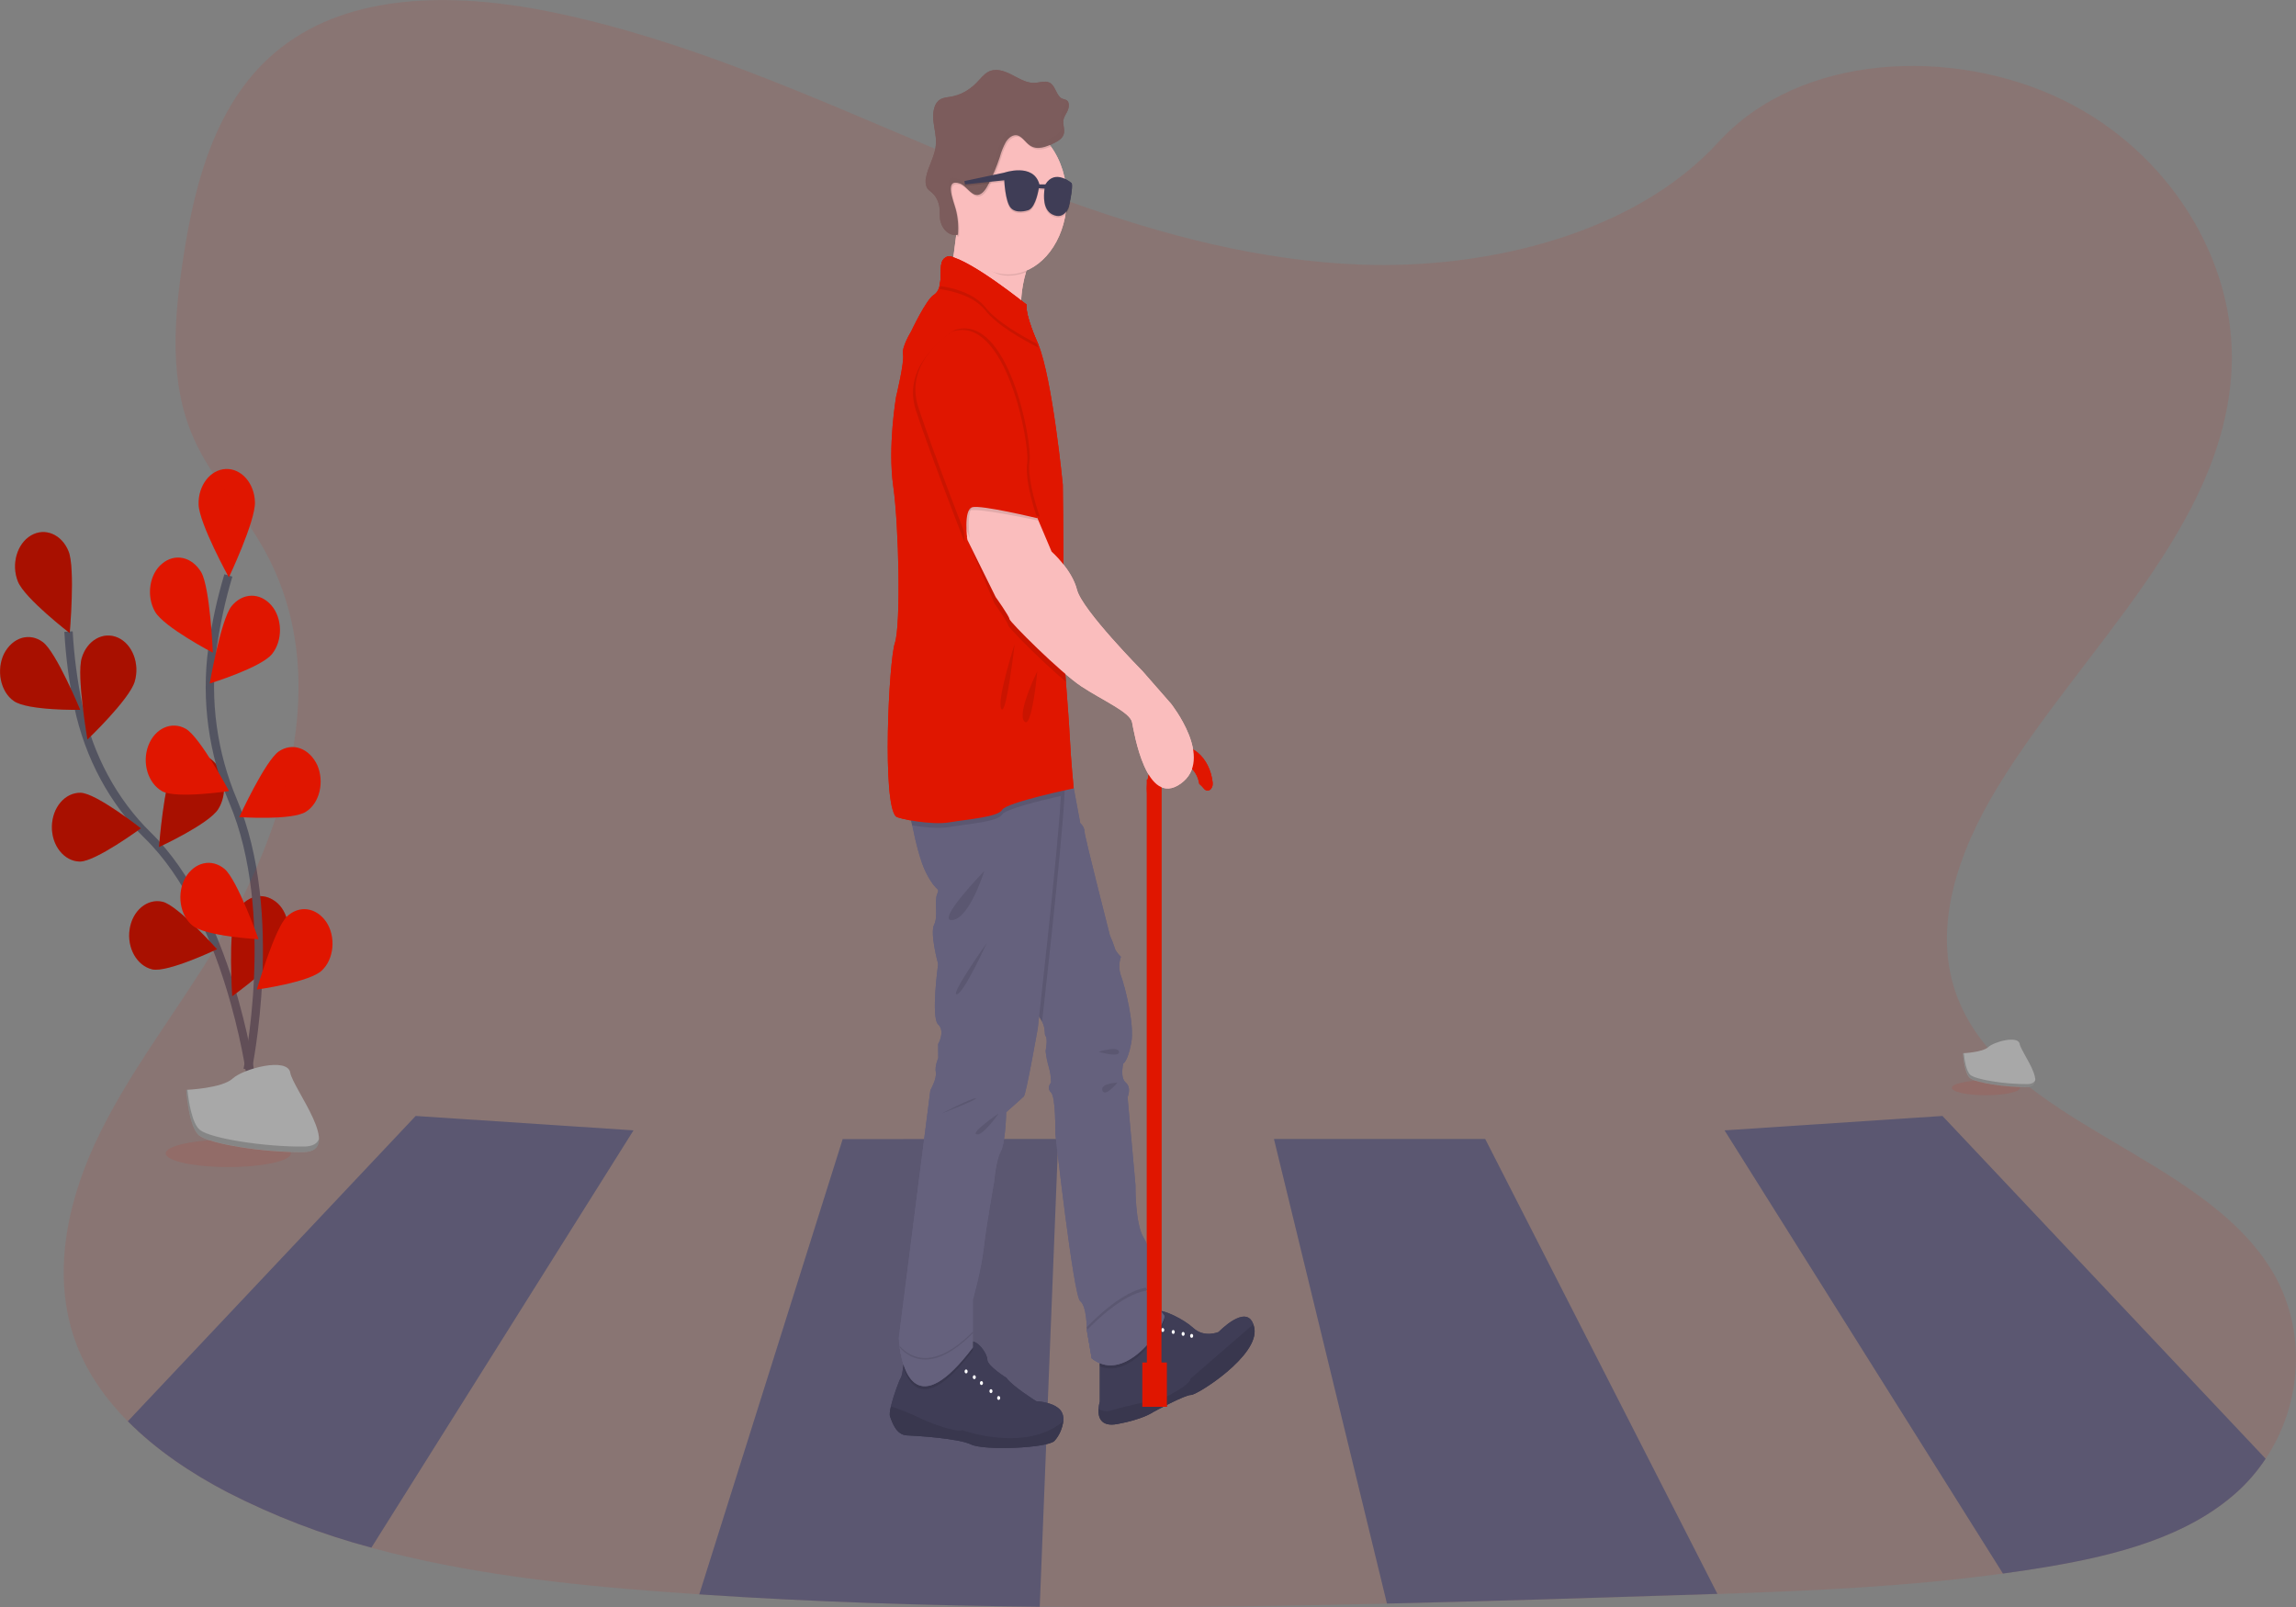 <svg viewBox="0 0 550 385" fill="none" xmlns="http://www.w3.org/2000/svg">
<rect x="0" y="0" width="550" height="385" fill="#808080" stroke="none"/>
<g clip-path="url(#clip0)">
<path d="M59.973 257.241C59.973 257.241 54.757 219.069 35.407 200.146C27.289 192.208 21.335 181.418 18.754 169.116C17.53 163.292 16.747 157.328 16.415 151.309" stroke="#535461" stroke-width="2" stroke-miterlimit="10"/>
<path d="M4.279 139.295C5.91 143.39 16.701 151.666 16.701 151.666C16.701 151.666 18.06 136.204 16.434 132.11C14.809 128.016 10.767 126.304 7.409 128.292C4.051 130.279 2.654 135.207 4.279 139.295Z" fill="#E01600"/>
<path d="M3.275 167.918C6.468 170.276 19.215 170.063 19.215 170.063C19.215 170.063 13.465 156.181 10.248 153.823C8.717 152.686 6.909 152.341 5.189 152.856C3.469 153.372 1.963 154.709 0.976 156.601C0.521 157.528 0.218 158.567 0.088 159.652C-0.043 160.737 0.002 161.845 0.217 162.907C0.433 163.969 0.816 164.962 1.342 165.824C1.869 166.687 2.527 167.399 3.275 167.918Z" fill="#E01600"/>
<path d="M19.098 206.41C22.824 206.479 33.742 198.447 33.742 198.447C33.742 198.447 23.033 189.989 19.287 189.932C15.541 189.876 12.494 193.494 12.431 198.046C12.368 202.598 15.366 206.335 19.098 206.41Z" fill="#E01600"/>
<path d="M36.459 232.236C40.128 233.077 51.986 227.408 51.986 227.408C51.986 227.408 42.597 216.881 38.934 216.041C35.27 215.201 31.738 218.148 31.054 222.624C30.37 227.101 32.796 231.371 36.459 232.236Z" fill="#E01600"/>
<path d="M32.262 163.31C30.991 167.586 20.952 177.173 20.952 177.173C20.952 177.173 18.317 161.962 19.569 157.686C20.821 153.409 24.717 151.202 28.22 152.751C31.724 154.3 33.538 159.034 32.262 163.31Z" fill="#E01600"/>
<path d="M52.282 193.832C50.017 197.444 38.09 202.93 38.09 202.93C38.09 202.93 39.283 187.443 41.549 183.832C42.685 182.079 44.291 180.945 46.045 180.658C47.8 180.371 49.574 180.951 51.011 182.283C51.709 182.905 52.3 183.708 52.746 184.64C53.192 185.572 53.484 186.613 53.603 187.698C53.723 188.783 53.667 189.888 53.44 190.944C53.212 192 52.818 192.983 52.282 193.832Z" fill="#E01600"/>
<path d="M68.353 226.75C66.621 230.776 55.625 238.663 55.625 238.663C55.625 238.663 54.655 223.157 56.387 219.126C57.282 217.161 58.721 215.709 60.412 215.063C62.104 214.417 63.922 214.625 65.5 215.646C66.27 216.106 66.958 216.766 67.523 217.583C68.089 218.401 68.518 219.36 68.785 220.4C69.053 221.441 69.152 222.541 69.078 223.633C69.003 224.725 68.757 225.786 68.353 226.75Z" fill="#E01600"/>
<path opacity="0.25" d="M4.279 139.295C5.91 143.39 16.701 151.666 16.701 151.666C16.701 151.666 18.06 136.204 16.434 132.11C14.809 128.016 10.767 126.304 7.409 128.292C4.051 130.279 2.654 135.207 4.279 139.295Z" fill="black"/>
<path opacity="0.25" d="M3.275 167.918C6.468 170.276 19.215 170.063 19.215 170.063C19.215 170.063 13.465 156.181 10.248 153.823C8.717 152.686 6.909 152.341 5.189 152.856C3.469 153.372 1.963 154.709 0.976 156.601C0.521 157.528 0.218 158.567 0.088 159.652C-0.043 160.737 0.002 161.845 0.217 162.907C0.433 163.969 0.816 164.962 1.342 165.824C1.869 166.687 2.527 167.399 3.275 167.918Z" fill="black"/>
<path opacity="0.25" d="M19.098 206.41C22.824 206.479 33.742 198.447 33.742 198.447C33.742 198.447 23.033 189.989 19.287 189.932C15.541 189.876 12.494 193.494 12.431 198.046C12.368 202.598 15.366 206.335 19.098 206.41Z" fill="black"/>
<path opacity="0.25" d="M36.459 232.236C40.128 233.077 51.986 227.408 51.986 227.408C51.986 227.408 42.597 216.881 38.934 216.041C35.27 215.201 31.738 218.148 31.054 222.624C30.37 227.101 32.796 231.371 36.459 232.236Z" fill="black"/>
<path opacity="0.25" d="M32.262 163.31C30.991 167.586 20.952 177.173 20.952 177.173C20.952 177.173 18.317 161.962 19.569 157.686C20.821 153.409 24.717 151.202 28.22 152.751C31.724 154.3 33.538 159.034 32.262 163.31Z" fill="black"/>
<path opacity="0.25" d="M52.282 193.832C50.017 197.444 38.09 202.93 38.09 202.93C38.09 202.93 39.283 187.443 41.549 183.832C42.685 182.079 44.291 180.945 46.045 180.658C47.8 180.371 49.574 180.951 51.011 182.283C51.709 182.905 52.3 183.708 52.746 184.64C53.192 185.572 53.484 186.613 53.603 187.698C53.723 188.783 53.667 189.888 53.44 190.944C53.212 192 52.818 192.983 52.282 193.832Z" fill="black"/>
<path opacity="0.25" d="M68.353 226.75C66.621 230.776 55.625 238.663 55.625 238.663C55.625 238.663 54.655 223.157 56.387 219.126C57.282 217.161 58.721 215.709 60.412 215.063C62.104 214.417 63.922 214.625 65.5 215.646C66.27 216.106 66.958 216.766 67.523 217.583C68.089 218.401 68.518 219.36 68.785 220.4C69.053 221.441 69.152 222.541 69.078 223.633C69.003 224.725 68.757 225.786 68.353 226.75Z" fill="black"/>
<path d="M59.318 256.238C59.318 256.238 67.231 218.762 55.824 191.895C51.035 180.609 49.191 167.818 50.904 155.297C51.735 149.34 53.009 143.5 54.708 137.86" stroke="#535461" stroke-width="2" stroke-miterlimit="10"/>
<path d="M47.575 120.88C47.706 125.426 54.825 138.33 54.825 138.33C54.825 138.33 61.205 124.862 61.074 120.31C60.943 115.758 57.823 112.209 54.092 112.359C50.361 112.51 47.43 116.335 47.575 120.88Z" fill="#E01600"/>
<path d="M37.133 146.537C39.263 150.268 50.991 156.375 50.991 156.375C50.991 156.375 50.341 140.844 48.211 137.107C47.132 135.297 45.563 134.08 43.819 133.701C42.075 133.322 40.285 133.809 38.807 135.063C38.089 135.646 37.471 136.415 36.993 137.321C36.515 138.227 36.188 139.25 36.03 140.328C35.873 141.405 35.89 142.513 36.08 143.581C36.27 144.65 36.628 145.656 37.133 146.537Z" fill="#E01600"/>
<path d="M38.832 189.556C42.229 191.437 54.869 189.519 54.869 189.519C54.869 189.519 47.882 176.508 44.495 174.596C41.108 172.684 37.1 174.489 35.533 178.621C33.965 182.753 35.445 187.65 38.832 189.556Z" fill="#E01600"/>
<path d="M46.129 221.753C49.201 224.33 61.938 225.02 61.938 225.02C61.938 225.02 56.852 210.755 53.781 208.172C52.298 206.93 50.506 206.458 48.765 206.851C47.023 207.244 45.462 208.473 44.392 210.291C43.89 211.176 43.535 212.186 43.351 213.257C43.166 214.328 43.154 215.437 43.318 216.514C43.481 217.591 43.815 218.612 44.299 219.514C44.783 220.416 45.406 221.178 46.129 221.753Z" fill="#E01600"/>
<path d="M65.184 156.664C62.603 159.943 50.239 163.749 50.239 163.749C50.239 163.749 52.864 148.525 55.45 145.246C56.727 143.664 58.419 142.761 60.188 142.718C61.956 142.675 63.673 143.495 64.995 145.014C65.63 145.738 66.142 146.625 66.499 147.619C66.856 148.612 67.049 149.69 67.067 150.785C67.084 151.88 66.926 152.967 66.602 153.979C66.278 154.991 65.795 155.905 65.184 156.664Z" fill="#E01600"/>
<path d="M73.327 194.447C70.056 196.635 57.315 195.757 57.315 195.757C57.315 195.757 63.55 182.189 66.82 180.001C68.383 178.941 70.2 178.689 71.902 179.295C73.604 179.902 75.064 181.322 75.986 183.267C76.409 184.218 76.677 185.271 76.772 186.362C76.867 187.452 76.787 188.556 76.538 189.604C76.288 190.653 75.874 191.624 75.322 192.457C74.77 193.29 74.09 193.968 73.327 194.447Z" fill="#E01600"/>
<path d="M77.106 232.5C74.194 235.334 61.516 237.083 61.516 237.083C61.516 237.083 65.786 222.43 68.707 219.602C70.126 218.238 71.891 217.616 73.65 217.862C75.409 218.107 77.031 219.201 78.193 220.925C78.742 221.76 79.151 222.732 79.395 223.781C79.64 224.83 79.713 225.933 79.611 227.02C79.509 228.107 79.233 229.156 78.802 230.099C78.371 231.042 77.793 231.859 77.106 232.5Z" fill="#E01600"/>
<path opacity="0.1" d="M542.727 349.481C540.659 352.58 538.289 355.32 535.676 357.632C523.847 368.197 507.014 372.567 490.711 375.326C487.085 375.94 483.447 376.494 479.799 376.987C457.197 380.085 434.28 381.119 411.383 381.884C408.103 381.997 404.821 382.104 401.538 382.204C378.446 382.938 355.335 383.671 332.229 384.204C304.489 384.831 276.744 385.201 249.024 384.919C221.808 384.649 194.616 383.778 167.468 381.96C164.858 381.792 162.249 381.611 159.642 381.414C135.866 379.665 111.683 377.025 88.95 370.799C77.172 367.68 65.627 363.239 54.446 357.525C45.712 352.961 37.333 347.318 30.608 340.521C25.367 335.223 21.126 329.235 18.477 322.488C12.397 306.982 15.61 289.552 22.567 274.353C29.526 259.154 39.972 245.511 48.983 231.24C68.193 200.799 80.721 162.351 62.996 131.164C57.901 122.204 50.531 114.341 46.382 104.986C40.414 91.512 41.695 76.357 43.873 61.961C46.785 42.837 52.166 22.215 68.848 10.271C86.189 -2.144 110.8 -1.517 132.319 2.922C164.295 9.518 193.942 22.987 223.695 35.527L224.011 35.658L227.834 37.264L229.542 37.972C232.036 39.013 234.542 40.041 237.058 41.057L237.975 41.42H238.043L238.432 41.577L238.791 41.715L239.397 41.966C242.503 43.22 245.622 44.434 248.757 45.609H248.82C249.257 45.778 249.689 45.941 250.125 46.098H250.154C251.943 46.775 253.735 47.436 255.531 48.079L256.147 48.305L256.258 48.343H256.326C278.768 56.393 301.961 62.494 325.946 63.391C356.209 64.526 391.518 56.061 411.611 34.072C431.121 12.704 467.799 11.08 494.248 23.99C519.48 36.298 535.802 62.356 534.57 88.377C532.784 126.254 498.834 155.335 478.581 188.472C469.143 203.921 462.471 222.481 468.969 239.14C480.774 269.406 527.457 276.41 544.342 304.606C552.596 318.45 551.601 336.157 542.727 349.481Z" fill="#E01600"/>
<path d="M151.752 270.81L88.965 370.78C77.186 367.661 65.641 363.219 54.461 357.506C45.727 352.941 37.347 347.298 30.622 340.501L99.572 267.361L151.752 270.81Z" fill="#65617D"/>
<path d="M542.727 349.48C540.659 352.579 538.289 355.319 535.677 357.631C523.847 368.196 507.015 372.566 490.711 375.325C487.085 375.94 483.448 376.494 479.799 376.987L413.11 270.81L465.31 267.361L542.727 349.48Z" fill="#65617D"/>
<path d="M253.508 272.873L253.396 275.688L253.362 276.465L250.985 336.031V336.106L250.737 342.978L250.611 346.057L249.063 384.931C221.847 384.661 194.656 383.79 167.508 381.972L201.866 272.904L253.508 272.873Z" fill="#65617D"/>
<path d="M411.397 381.852C408.117 381.965 404.835 382.072 401.552 382.172C378.46 382.906 355.349 383.639 332.243 384.172L305.173 272.873H355.776L411.397 381.852Z" fill="#65617D"/>
<path opacity="0.1" d="M151.752 270.81L88.965 370.78C77.186 367.661 65.641 363.219 54.461 357.506C45.727 352.941 37.347 347.298 30.622 340.501L99.572 267.361L151.752 270.81Z" fill="black"/>
<path opacity="0.1" d="M542.727 349.48C540.659 352.579 538.289 355.319 535.677 357.631C523.847 368.196 507.015 372.566 490.711 375.325C487.085 375.94 483.448 376.494 479.799 376.987L413.11 270.81L465.31 267.361L542.727 349.48Z" fill="black"/>
<path opacity="0.1" d="M253.508 272.873L253.396 275.688L253.362 276.465L250.985 336.031V336.106L250.737 342.978L250.611 346.057L249.063 384.931C221.847 384.661 194.656 383.79 167.508 381.972L201.866 272.904L253.508 272.873Z" fill="black"/>
<path opacity="0.1" d="M411.397 381.852C408.117 381.965 404.835 382.072 401.552 382.172C378.46 382.906 355.349 383.639 332.243 384.172L305.173 272.873H355.776L411.397 381.852Z" fill="black"/>
<path d="M285.303 334.2C283.9 334.119 276.244 338.301 276.244 338.301C276.244 338.301 273.818 340.05 267.621 341.172C263.575 341.912 263.036 339.392 263.148 337.555C263.186 336.952 263.289 336.359 263.453 335.793V324.676C263.453 324.676 276.069 314.725 277.04 314.098C277.162 314.029 277.294 313.992 277.428 313.992C278.985 313.91 283.449 315.96 285.861 318.161C288.525 320.6 291.916 319.108 291.916 319.108C291.916 319.108 298.496 312.255 300.228 317.271C300.331 317.559 300.41 317.859 300.466 318.168C301.732 324.795 286.71 334.256 285.303 334.2Z" fill="#3F3D56"/>
<path opacity="0.1" d="M263.454 327.347V324.676C263.454 324.676 276.07 314.725 277.04 314.098C277.163 314.029 277.295 313.992 277.428 313.992C278.006 314.763 278.525 315.453 278.836 315.873C279.753 317.064 271.383 330.632 263.454 327.347Z" fill="black"/>
<path d="M261.518 325.422L260.358 318.682C260.358 318.682 260.358 312.857 258.757 311.728C257.156 310.6 252.794 271.499 252.794 271.499C252.794 271.499 252.939 262.859 251.775 261.731C250.61 260.602 251.775 259.361 251.775 259.361C251.77 258.117 251.596 256.884 251.26 255.718C250.879 254.45 250.613 253.128 250.47 251.78C250.47 251.78 251.052 248.959 250.47 248.213C250.062 247.686 250.581 246.701 249.63 244.733C249.017 243.563 248.271 242.519 247.417 241.635C244.123 238.036 247.374 197.268 248.267 186.791C248.402 185.23 248.485 184.346 248.485 184.346H256.248L257.219 188.854L258.767 197.187C258.767 197.187 259.786 198.058 259.786 199.187C259.786 200.316 265.89 224.167 265.89 224.167C266.337 225.128 266.727 226.132 267.054 227.17C267.2 227.923 268.51 229.239 268.51 229.239C268.26 229.947 268.131 230.716 268.131 231.493C268.131 232.271 268.26 233.04 268.51 233.747C269.378 235.998 271.853 245.391 270.98 249.899C270.106 254.407 269.087 254.784 269.087 254.784C269.087 254.784 268.219 258.119 269.67 259.361C271.12 260.602 270.106 262.859 270.106 262.859L271.999 283.902C271.999 283.902 271.853 293.307 274.032 296.674C276.21 300.041 276.501 308.129 276.501 308.129L274.861 309.032L274.565 309.201L274.468 309.258C274.468 309.258 277.812 313.766 278.835 315.083C279.859 316.399 269.946 332.194 261.518 325.422Z" fill="#65617D"/>
<path opacity="0.1" d="M278.816 315.101C277.938 318.5 269.112 330.777 261.518 324.676L260.358 317.936C262.435 315.76 268.913 309.408 274.551 308.468L274.454 308.524L274.847 309.051L274.551 309.22L274.454 309.277C274.454 309.277 277.797 313.785 278.816 315.101Z" fill="black"/>
<path d="M261.518 325.422L260.358 318.682C262.435 316.506 268.913 310.154 274.551 309.214L274.454 309.27C274.454 309.27 277.797 313.779 278.821 315.095C279.845 316.412 269.946 332.194 261.518 325.422Z" fill="#65617D"/>
<path d="M283.417 320.042C283.618 320.042 283.781 319.832 283.781 319.572C283.781 319.312 283.618 319.102 283.417 319.102C283.216 319.102 283.053 319.312 283.053 319.572C283.053 319.832 283.216 320.042 283.417 320.042Z" fill="white"/>
<path d="M281.044 319.578C281.245 319.578 281.407 319.368 281.407 319.108C281.407 318.848 281.245 318.638 281.044 318.638C280.843 318.638 280.68 318.848 280.68 319.108C280.68 319.368 280.843 319.578 281.044 319.578Z" fill="white"/>
<path d="M285.455 320.512C285.656 320.512 285.819 320.302 285.819 320.042C285.819 319.783 285.656 319.572 285.455 319.572C285.254 319.572 285.091 319.783 285.091 320.042C285.091 320.302 285.254 320.512 285.455 320.512Z" fill="white"/>
<path d="M278.526 319.108C278.727 319.108 278.89 318.897 278.89 318.638C278.89 318.378 278.727 318.167 278.526 318.167C278.325 318.167 278.162 318.378 278.162 318.638C278.162 318.897 278.325 319.108 278.526 319.108Z" fill="white"/>
<path opacity="0.1" d="M285.303 334.2C283.9 334.119 276.244 338.301 276.244 338.301C276.244 338.301 273.818 340.05 267.621 341.172C263.575 341.912 263.036 339.392 263.148 337.554C264.172 338.153 265.328 338.26 266.408 337.855C269.169 336.921 278.718 334.946 278.718 334.946C278.718 334.946 285.026 331.974 285.211 330.281L300.228 317.271C300.331 317.559 300.41 317.859 300.466 318.167C301.732 324.795 286.71 334.256 285.303 334.2Z" fill="black"/>
<path d="M278.219 186.766H274.73V331.585H278.219V186.766Z" fill="#E01600"/>
<path d="M277.953 188.421C278.065 186.971 278.576 185.62 279.393 184.614C280.21 183.608 281.278 183.013 282.405 182.937C283.532 182.861 284.643 183.309 285.536 184.2C286.429 185.092 287.046 186.366 287.274 187.794C287.686 188.143 288.073 188.54 288.429 188.979C288.615 189.202 288.851 189.346 289.103 189.39C289.354 189.434 289.611 189.377 289.837 189.226C290.062 189.075 290.247 188.838 290.365 188.547C290.483 188.256 290.529 187.926 290.496 187.6C290.493 187.565 290.493 187.529 290.496 187.493C290.336 186.038 289.935 184.645 289.321 183.407C288.707 182.17 287.894 181.118 286.937 180.323C285.981 179.528 284.903 179.009 283.777 178.8C282.651 178.591 281.504 178.698 280.413 179.113C279.322 179.528 278.312 180.242 277.454 181.206C276.595 182.17 275.907 183.362 275.437 184.7C274.967 186.038 274.725 187.492 274.728 188.961C274.731 190.431 274.978 191.883 275.454 193.218C275.913 191.342 276.78 189.677 277.953 188.421Z" fill="#E01600"/>
<path d="M279.524 326.425H273.639V337.04H279.524V326.425Z" fill="#E01600"/>
<path d="M248.674 58.512C247.457 60.55 246.476 62.805 245.763 65.209C243.453 73.084 245.185 79.429 245.185 79.429C245.185 79.429 224.156 73.416 226.194 70.413C227.426 68.588 228.445 61.572 229.057 56.33C229.454 52.913 229.682 50.248 229.682 50.248C229.682 50.248 254.972 47.872 248.674 58.512Z" fill="#FABDBD"/>
<path d="M254.715 340.47C254.456 342.314 253.708 343.983 252.6 345.191C250.998 346.941 235.738 347.568 232.638 346.069C229.537 344.571 219.653 344 217.179 343.875C214.704 343.749 213.743 340.809 213.205 339.367C213.054 338.953 213.166 338.044 213.418 336.953C214.034 334.275 215.471 330.501 215.776 330.099C216.009 329.798 216.232 328.569 216.383 327.491C216.514 326.557 216.601 325.735 216.601 325.735C223.234 331.579 231.958 321.647 231.958 321.647C232.285 321.422 232.659 321.334 233.026 321.397C234.695 321.66 236.515 324.488 236.515 325.735C236.515 327.259 241.114 330.124 241.114 330.124C242.425 332.068 248.237 335.699 248.237 335.699C248.237 335.699 252.211 335.824 253.958 337.761C254.251 338.094 254.474 338.516 254.606 338.99C254.739 339.464 254.776 339.973 254.715 340.47Z" fill="#3F3D56"/>
<path opacity="0.1" d="M254.715 340.47C254.456 342.313 253.708 343.983 252.6 345.191C250.998 346.941 235.738 347.568 232.638 346.069C229.537 344.571 219.653 344 217.179 343.875C214.704 343.749 213.743 340.809 213.205 339.367C213.054 338.953 213.166 338.044 213.418 336.953C215.596 337.643 217.743 338.491 219.847 339.492C222.948 341.059 229.392 343.31 230.522 342.627C230.503 342.646 245.792 348.157 254.715 340.47Z" fill="black"/>
<path opacity="0.1" d="M249.63 244.752C249.017 243.582 248.271 242.538 247.418 241.654C244.123 238.055 247.374 197.287 248.267 186.81C252.076 186.534 254.744 186.628 254.972 187.368C255.758 189.907 250.668 235.585 249.63 244.752Z" fill="black"/>
<path opacity="0.1" d="M233.026 321.422V323.541C222.351 337.692 218.081 332.852 216.383 327.504C216.514 326.569 216.601 325.748 216.601 325.748C223.234 331.592 231.958 321.66 231.958 321.66C232.286 321.439 232.659 321.355 233.026 321.422Z" fill="black"/>
<path d="M254.133 190.679C253.502 203.269 248.592 246.35 248.592 246.35C248.592 246.35 245.831 262.126 245.249 262.69C244.666 263.254 241.037 266.452 241.037 266.452C241.037 266.452 240.891 273.782 239.727 275.857C238.562 277.933 238.125 283.187 238.125 283.187C238.125 283.187 236.238 293.702 235.656 298.962C235.073 304.223 233.04 311.358 233.04 311.358V322.82C219.619 340.608 216.315 328.388 215.539 322.87C215.426 322.107 215.348 321.337 215.306 320.563L222.865 261.21C222.865 261.21 224.462 258.389 224.171 256.89C223.879 255.392 224.753 253.504 224.753 253.504L224.729 250.125C224.729 250.125 226.5 247.121 224.729 245.429C222.958 243.736 224.729 230.964 224.729 230.964C224.729 230.964 222.72 223.64 223.758 221.559C224.797 219.477 223.758 216.11 224.481 214.229C225.204 212.348 224.481 214.229 221.866 209.156C220.497 206.51 219.333 201.714 218.528 197.739C217.79 194.083 217.358 191.124 217.358 191.124C217.358 191.124 253.264 184.553 254.138 187.362C254.249 188.463 254.247 189.578 254.133 190.679Z" fill="#65617D"/>
<path opacity="0.1" d="M248.674 58.512C247.457 60.55 246.476 62.805 245.763 65.209C244.387 65.773 242.951 66.058 241.507 66.055C236.335 66.055 233.467 61.133 231.027 55.76C230.915 55.515 229.159 56.581 229.057 56.33C229.455 52.913 229.683 50.248 229.683 50.248C229.683 50.248 254.972 47.872 248.674 58.512Z" fill="black"/>
<path d="M255.555 47.527C255.559 51.76 254.421 55.863 252.335 59.127C250.25 62.392 247.349 64.614 244.131 65.411C240.914 66.207 237.582 65.528 234.711 63.491C231.839 61.453 229.608 58.185 228.401 54.249C227.195 50.314 227.089 45.958 228.101 41.932C229.114 37.906 231.182 34.463 233.948 32.196C236.715 29.929 240.007 28.981 243.257 29.514C246.507 30.048 249.511 32.03 251.751 35.118C254.192 38.48 255.552 42.917 255.555 47.527Z" fill="#FABDBD"/>
<path opacity="0.1" d="M254.133 190.679C249.387 191.757 240.765 193.87 240.062 195.137C239.091 196.886 231.813 197.387 227.446 198.14C224.937 198.573 221.259 198.215 218.489 197.739C217.751 194.083 217.319 191.124 217.319 191.124C217.319 191.124 253.225 184.553 254.099 187.362C254.223 188.461 254.234 189.576 254.133 190.679Z" fill="black"/>
<path d="M257.205 188.873C257.205 188.873 241.033 192.252 240.062 194.008C239.092 195.764 231.814 196.259 227.447 197.011C223.08 197.764 215.239 196.133 214.656 195.632C211.26 192.704 212.91 158.319 214.365 154.055C215.821 149.792 215.336 126.009 213.977 116.491C212.618 106.973 214.656 95.079 214.656 95.079C214.656 95.079 216.689 86.69 216.306 84.934C215.923 83.178 218.247 79.429 218.247 79.429C218.247 79.429 221.833 71.786 223.672 70.651C224.009 70.442 224.307 70.141 224.546 69.77C224.786 69.399 224.961 68.966 225.059 68.5C225.404 67.115 225.36 65.365 225.419 63.892C225.516 61.384 227.452 61.384 227.452 61.384C232.978 62.506 245.963 73.027 245.963 73.027C245.477 75.404 248.578 82.169 248.578 82.169C248.631 82.276 248.675 82.388 248.724 82.508C252.12 90.778 254.59 116.103 254.59 116.103C254.59 116.103 254.76 128.197 254.731 137.101C254.731 141.546 254.648 145.196 254.488 146.155C254.206 147.86 254.764 155.779 255.332 163.316C255.72 168.526 256.118 173.549 256.24 176.207C256.56 182.734 257.205 188.873 257.205 188.873Z" fill="#E01600"/>
<path opacity="0.1" d="M243.056 154.312C243.056 154.312 238.689 167.837 239.858 169.837C241.028 171.837 243.056 154.312 243.056 154.312Z" fill="black"/>
<path opacity="0.1" d="M248.48 160.821C248.48 160.821 243.541 170.853 245.38 172.84C247.219 174.828 248.48 160.821 248.48 160.821Z" fill="black"/>
<path opacity="0.1" d="M233.026 319.045V322.425C219.605 340.213 216.301 327.993 215.524 322.475C217.965 325.184 223.564 328.557 233.026 319.045Z" fill="black"/>
<path d="M233.026 319.422V322.801C219.605 340.589 216.301 328.369 215.524 322.851C217.965 325.56 223.564 328.933 233.026 319.422Z" fill="#65617D"/>
<path d="M231.429 329.034C231.63 329.034 231.793 328.823 231.793 328.563C231.793 328.304 231.63 328.093 231.429 328.093C231.228 328.093 231.065 328.304 231.065 328.563C231.065 328.823 231.228 329.034 231.429 329.034Z" fill="white"/>
<path d="M237.383 333.755C237.584 333.755 237.747 333.544 237.747 333.285C237.747 333.025 237.584 332.814 237.383 332.814C237.182 332.814 237.02 333.025 237.02 333.285C237.02 333.544 237.182 333.755 237.383 333.755Z" fill="white"/>
<path d="M235.103 331.817C235.304 331.817 235.467 331.607 235.467 331.347C235.467 331.087 235.304 330.877 235.103 330.877C234.902 330.877 234.739 331.087 234.739 331.347C234.739 331.607 234.902 331.817 235.103 331.817Z" fill="white"/>
<path d="M239.227 335.391C239.428 335.391 239.591 335.181 239.591 334.921C239.591 334.661 239.428 334.451 239.227 334.451C239.026 334.451 238.863 334.661 238.863 334.921C238.863 335.181 239.026 335.391 239.227 335.391Z" fill="white"/>
<path d="M233.39 330.413C233.591 330.413 233.754 330.202 233.754 329.943C233.754 329.683 233.591 329.472 233.39 329.472C233.189 329.472 233.026 329.683 233.026 329.943C233.026 330.202 233.189 330.413 233.39 330.413Z" fill="white"/>
<path opacity="0.1" d="M235.787 208.655C235.787 208.655 232.284 220.004 228.13 220.43C223.977 220.856 235.787 208.655 235.787 208.655Z" fill="black"/>
<path opacity="0.1" d="M236.369 225.941C236.369 225.941 230.843 238.086 229.198 238.212C227.553 238.337 236.369 225.941 236.369 225.941Z" fill="black"/>
<path opacity="0.1" d="M239.228 266.759C239.228 266.759 232.376 271.393 233.939 271.775C235.501 272.158 239.228 266.759 239.228 266.759Z" fill="black"/>
<path opacity="0.1" d="M225.612 266.759C225.612 266.759 232.498 263.129 233.706 263.129C234.914 263.129 225.612 266.759 225.612 266.759Z" fill="black"/>
<path opacity="0.1" d="M263.139 251.987C263.139 251.987 267.865 250.482 268.059 251.987C268.253 253.492 263.139 251.987 263.139 251.987Z" fill="black"/>
<path opacity="0.1" d="M267.671 259.386C267.671 259.386 263.503 259.499 264.085 261.267C264.667 263.035 267.671 259.386 267.671 259.386Z" fill="black"/>
<path opacity="0.1" d="M248.723 83.272C245.142 81.46 238.897 77.968 236.078 74.413C233.259 70.858 228.086 69.685 225.059 69.259C225.403 67.873 225.359 66.124 225.418 64.65C225.515 62.142 227.451 62.142 227.451 62.142C232.977 63.265 245.962 73.786 245.962 73.786C245.477 76.162 248.577 82.928 248.577 82.928C248.63 83.04 248.674 83.153 248.723 83.272Z" fill="black"/>
<path d="M248.723 82.52C245.142 80.708 238.897 77.216 236.078 73.667C233.259 70.118 228.086 68.933 225.059 68.507C225.403 67.121 225.359 65.372 225.418 63.898C225.515 61.39 227.451 61.39 227.451 61.39C232.977 62.512 245.962 73.034 245.962 73.034C245.477 75.41 248.577 82.175 248.577 82.175C248.63 82.288 248.674 82.401 248.723 82.52Z" fill="#E01600"/>
<path opacity="0.1" d="M255.331 163.329C249.577 158.501 241.507 150.312 241.507 149.804C241.507 149.177 238.208 144.543 238.208 144.543L231.716 129.301L229.683 123.031L235.505 115.143L248.203 125.658L251.6 133.671C252.727 134.704 253.781 135.865 254.749 137.139C254.749 141.584 254.667 145.233 254.506 146.192C254.206 147.873 254.764 155.792 255.331 163.329Z" fill="black"/>
<path d="M229.975 121.501L231.717 129.301L238.51 143.039C238.51 143.039 241.804 147.672 241.804 148.299C241.804 148.926 253.935 161.071 259.054 164.451C264.173 167.83 270.699 170.608 271.184 173.041C271.669 175.474 274.581 193.632 282.829 187.744C291.078 181.857 280.505 168.583 280.505 168.583L273.712 160.821C273.712 160.821 259.219 146.167 257.986 141.289C256.754 136.411 251.906 132.148 251.906 132.148L248.51 124.128L235.817 113.613L229.975 121.501Z" fill="#FABDBD"/>
<path opacity="0.1" d="M227.547 80.175C227.547 80.175 215.728 87.191 219.41 98.358C223.093 109.525 231.133 130.078 231.133 130.078C231.133 130.078 230.168 122.899 232.298 122.272C234.428 121.645 248.722 124.724 248.722 124.724C248.722 124.724 244.797 116.385 245.476 111.626C246.156 106.867 240.343 76.043 227.547 80.175Z" fill="black"/>
<path opacity="0.1" d="M228.712 79.053C228.712 79.053 216.892 86.063 220.57 97.192C224.248 108.321 232.298 128.925 232.298 128.925C232.298 128.925 231.327 121.752 233.462 121.125C235.597 120.498 249.062 123.752 249.062 123.752C249.062 123.752 245.961 115.237 246.636 110.478C247.31 105.719 241.517 74.915 228.712 79.053Z" fill="black"/>
<path d="M228.129 79.423C228.129 79.423 216.31 86.439 219.992 97.606C223.675 108.773 231.715 129.326 231.715 129.326C231.715 129.326 230.745 122.153 232.88 121.526C235.015 120.899 248.48 124.153 248.48 124.153C248.48 124.153 245.379 115.639 246.053 110.88C246.728 106.121 240.925 75.291 228.129 79.423Z" fill="#E01600"/>
<path opacity="0.1" d="M251.751 35.118C250.106 35.821 248.355 36.228 246.899 35.169C245.894 34.448 245.138 33.093 243.988 32.811C242.954 32.554 241.896 33.325 241.231 34.379C240.614 35.487 240.123 36.706 239.776 37.996C239.042 40.251 238.145 42.411 237.097 44.448C236.447 45.702 235.584 47.032 234.419 47.094C232.823 47.188 231.745 44.912 230.202 44.361C226.432 43 228.611 48.367 229.164 50.392C229.711 52.391 229.903 54.523 229.727 56.631C229.602 56.668 229.476 56.694 229.348 56.706C227.63 52.849 227.066 48.312 227.763 43.953C228.46 39.595 230.37 35.718 233.131 33.057C235.892 30.397 239.312 29.137 242.744 29.517C246.176 29.897 249.38 31.89 251.751 35.118Z" fill="black"/>
<path d="M229.94 43.972C231.478 44.524 232.555 46.8 234.151 46.712C235.321 46.643 236.184 45.32 236.83 44.06C237.878 42.029 238.774 39.875 239.508 37.627C239.856 36.336 240.346 35.117 240.964 34.009C241.633 32.955 242.686 32.184 243.72 32.441C244.846 32.723 245.603 34.078 246.631 34.799C248.465 36.122 250.746 35.162 252.706 34.172C253.677 33.695 254.739 33.005 254.904 31.714C255.021 30.805 254.618 29.889 254.71 28.974C254.802 28.058 255.326 27.419 255.681 26.666C256.035 25.914 256.239 24.829 255.739 24.221C255.375 23.782 254.807 23.814 254.341 23.594C253.182 23.011 252.886 20.998 251.852 20.096C250.736 19.124 249.247 19.776 247.898 19.857C245.957 19.97 244.147 18.816 242.347 17.895C240.547 16.973 238.494 16.265 236.713 17.23C235.651 17.813 234.826 18.91 233.923 19.838C232.158 21.634 230.051 22.782 227.824 23.162C226.728 23.35 225.529 23.381 224.665 24.265C223.578 25.381 223.414 27.438 223.622 29.212C223.831 30.987 224.316 32.73 224.204 34.51C224.03 37.338 222.395 39.664 221.851 42.411C221.73 42.849 221.689 43.317 221.73 43.779C221.772 44.241 221.894 44.684 222.089 45.075C222.412 45.491 222.783 45.838 223.19 46.104C223.711 46.542 224.151 47.123 224.479 47.806C224.807 48.489 225.015 49.256 225.088 50.054C225.16 50.863 225.088 51.684 225.185 52.487C225.378 53.714 225.936 54.795 226.739 55.498C227.541 56.201 228.525 56.47 229.479 56.249C229.653 54.141 229.46 52.01 228.916 50.01C228.343 47.978 226.17 42.643 229.94 43.972Z" fill="#7C5C5C"/>
<g opacity="0.1">
<path opacity="0.1" d="M252.571 21.011C252.585 21.043 252.601 21.072 252.62 21.099L252.571 21.011Z" fill="black"/>
<path opacity="0.1" d="M255.623 26.56C255.992 25.814 256.186 24.716 255.681 24.115C255.597 24.017 255.502 23.936 255.4 23.876C255.406 24.43 255.281 24.973 255.04 25.431C254.672 26.177 254.153 26.861 254.07 27.739C253.988 28.616 254.376 29.563 254.264 30.472C254.099 31.77 253.012 32.454 252.066 32.93C250.125 33.915 247.825 34.88 245.986 33.557C244.987 32.83 244.23 31.482 243.104 31.2C242.071 30.943 241.013 31.714 240.348 32.767C239.729 33.875 239.239 35.094 238.892 36.385C238.156 38.639 237.26 40.798 236.214 42.837C235.564 44.091 234.705 45.42 233.536 45.483C231.939 45.571 230.862 43.301 229.319 42.749C225.549 41.389 227.727 46.756 228.281 48.781C228.829 50.79 229.021 52.933 228.843 55.051C228.214 55.2 227.566 55.135 226.962 54.863C226.358 54.59 225.819 54.119 225.398 53.496C225.749 54.451 226.333 55.23 227.059 55.715C227.786 56.2 228.616 56.363 229.421 56.18C229.599 54.072 229.408 51.94 228.863 49.941C228.31 47.916 226.131 42.548 229.901 43.903C231.444 44.461 232.521 46.731 234.118 46.643C235.282 46.58 236.146 45.251 236.791 43.997C237.84 41.957 238.738 39.795 239.475 37.539C239.822 36.248 240.312 35.03 240.93 33.921C241.242 33.37 241.662 32.935 242.146 32.661C242.63 32.387 243.161 32.283 243.686 32.36C244.812 32.642 245.569 33.99 246.569 34.711C248.408 36.04 250.688 35.075 252.648 34.084C253.619 33.608 254.681 32.924 254.842 31.626C254.958 30.717 254.555 29.802 254.652 28.892C254.749 27.983 255.254 27.306 255.623 26.56Z" fill="black"/>
<path opacity="0.1" d="M222.555 44.85C222.289 44.624 221.997 44.43 221.745 44.179C221.798 44.459 221.896 44.721 222.031 44.95C222.356 45.365 222.73 45.712 223.138 45.978C223.481 46.268 223.788 46.623 224.05 47.032C223.711 46.145 223.195 45.392 222.555 44.85Z" fill="black"/>
</g>
<path opacity="0.1" d="M256.72 44.285C256.72 44.285 252.765 40.699 250.412 44.568H248.995C247.578 39.307 240.567 41.746 240.567 41.746L231.008 43.765L231.187 44.568L240.567 43.577C240.567 43.577 240.785 48.511 242.056 50.11C243.328 51.709 246.088 50.812 246.088 50.812C247.758 50.537 248.558 47.151 248.854 45.483L250.222 45.583C249.975 47.282 249.81 50.599 252.047 51.753C255.104 53.302 256.074 49.778 256.074 49.778C256.074 49.778 257.083 45.226 256.72 44.285Z" fill="black"/>
<path d="M256.72 43.897C256.72 43.897 252.765 40.31 250.412 44.179H248.995C247.578 38.918 240.567 41.357 240.567 41.357L231.008 43.383L231.187 44.179L240.567 43.194C240.567 43.194 240.785 48.123 242.056 49.721C243.327 51.32 246.088 50.424 246.088 50.424C247.758 50.148 248.558 46.762 248.854 45.094L250.222 45.194C249.975 46.894 249.81 50.211 252.047 51.364C255.099 52.913 256.045 49.389 256.045 49.389C256.045 49.389 257.083 44.85 256.72 43.897Z" fill="#3F3D56"/>
<path d="M285.303 334.2C283.9 334.119 276.244 338.301 276.244 338.301C276.244 338.301 273.818 340.05 267.621 341.172C263.575 341.912 263.036 339.392 263.148 337.555C263.186 336.952 263.289 336.359 263.453 335.793V324.676C263.453 324.676 276.069 314.725 277.04 314.098C277.162 314.029 277.294 313.992 277.428 313.992C278.985 313.91 283.449 315.96 285.861 318.161C288.525 320.6 291.916 319.108 291.916 319.108C291.916 319.108 298.496 312.255 300.228 317.271C300.331 317.559 300.41 317.859 300.466 318.168C301.732 324.795 286.71 334.256 285.303 334.2Z" fill="#3F3D56"/>
<path opacity="0.1" d="M263.454 327.347V324.676C263.454 324.676 276.07 314.725 277.04 314.098C277.163 314.029 277.295 313.992 277.428 313.992C278.006 314.763 278.525 315.453 278.836 315.873C279.753 317.064 271.383 330.632 263.454 327.347Z" fill="black"/>
<path d="M261.518 325.422L260.358 318.682C260.358 318.682 260.358 312.857 258.757 311.728C257.156 310.6 252.794 271.499 252.794 271.499C252.794 271.499 252.939 262.859 251.775 261.731C250.61 260.602 251.775 259.361 251.775 259.361C251.77 258.117 251.596 256.884 251.26 255.718C250.879 254.45 250.613 253.128 250.47 251.78C250.47 251.78 251.052 248.959 250.47 248.213C250.062 247.686 250.581 246.701 249.63 244.733C249.017 243.563 248.271 242.519 247.417 241.635C244.123 238.036 247.374 197.268 248.267 186.791C248.402 185.23 248.485 184.346 248.485 184.346H256.248L257.219 188.854L258.767 197.187C258.767 197.187 259.786 198.058 259.786 199.187C259.786 200.316 265.89 224.167 265.89 224.167C266.337 225.128 266.727 226.132 267.054 227.17C267.2 227.923 268.51 229.239 268.51 229.239C268.26 229.947 268.131 230.716 268.131 231.493C268.131 232.271 268.26 233.04 268.51 233.747C269.378 235.998 271.853 245.391 270.98 249.899C270.106 254.407 269.087 254.784 269.087 254.784C269.087 254.784 268.219 258.119 269.67 259.361C271.12 260.602 270.106 262.859 270.106 262.859L271.999 283.902C271.999 283.902 271.853 293.307 274.032 296.674C276.21 300.041 276.501 308.129 276.501 308.129L274.861 309.032L274.565 309.201L274.468 309.258C274.468 309.258 277.812 313.766 278.835 315.083C279.859 316.399 269.946 332.194 261.518 325.422Z" fill="#65617D"/>
<path opacity="0.1" d="M278.816 315.101C277.938 318.5 269.112 330.777 261.518 324.676L260.358 317.936C262.435 315.76 268.913 309.408 274.551 308.468L274.454 308.524L274.847 309.051L274.551 309.22L274.454 309.277C274.454 309.277 277.797 313.785 278.816 315.101Z" fill="black"/>
<path d="M261.518 325.422L260.358 318.682C262.435 316.506 268.913 310.154 274.551 309.214L274.454 309.27C274.454 309.27 277.797 313.779 278.821 315.095C279.845 316.412 269.946 332.194 261.518 325.422Z" fill="#65617D"/>
<path d="M283.417 320.042C283.618 320.042 283.781 319.832 283.781 319.572C283.781 319.312 283.618 319.102 283.417 319.102C283.216 319.102 283.053 319.312 283.053 319.572C283.053 319.832 283.216 320.042 283.417 320.042Z" fill="white"/>
<path d="M281.044 319.578C281.245 319.578 281.407 319.368 281.407 319.108C281.407 318.848 281.245 318.638 281.044 318.638C280.843 318.638 280.68 318.848 280.68 319.108C280.68 319.368 280.843 319.578 281.044 319.578Z" fill="white"/>
<path d="M285.455 320.512C285.656 320.512 285.819 320.302 285.819 320.042C285.819 319.783 285.656 319.572 285.455 319.572C285.254 319.572 285.091 319.783 285.091 320.042C285.091 320.302 285.254 320.512 285.455 320.512Z" fill="white"/>
<path d="M278.526 319.108C278.727 319.108 278.89 318.897 278.89 318.638C278.89 318.378 278.727 318.167 278.526 318.167C278.325 318.167 278.162 318.378 278.162 318.638C278.162 318.897 278.325 319.108 278.526 319.108Z" fill="white"/>
<path opacity="0.1" d="M285.303 334.2C283.9 334.119 276.244 338.301 276.244 338.301C276.244 338.301 273.818 340.05 267.621 341.172C263.575 341.912 263.036 339.392 263.148 337.554C264.172 338.153 265.328 338.26 266.408 337.855C269.169 336.921 278.718 334.946 278.718 334.946C278.718 334.946 285.026 331.974 285.211 330.281L300.228 317.271C300.331 317.559 300.41 317.859 300.466 318.167C301.732 324.795 286.71 334.256 285.303 334.2Z" fill="black"/>
<path d="M278.219 186.766H274.73V331.585H278.219V186.766Z" fill="#E01600"/>
<path d="M277.953 188.421C278.065 186.971 278.576 185.62 279.393 184.614C280.21 183.608 281.278 183.013 282.405 182.937C283.532 182.861 284.643 183.309 285.536 184.2C286.429 185.092 287.046 186.366 287.274 187.794C287.686 188.143 288.073 188.54 288.429 188.979C288.615 189.202 288.851 189.346 289.103 189.39C289.354 189.434 289.611 189.377 289.837 189.226C290.062 189.075 290.247 188.838 290.365 188.547C290.483 188.256 290.529 187.926 290.496 187.6C290.493 187.565 290.493 187.529 290.496 187.493C290.336 186.038 289.935 184.645 289.321 183.407C288.707 182.17 287.894 181.118 286.937 180.323C285.981 179.528 284.903 179.009 283.777 178.8C282.651 178.591 281.504 178.698 280.413 179.113C279.322 179.528 278.312 180.242 277.454 181.206C276.595 182.17 275.907 183.362 275.437 184.7C274.967 186.038 274.725 187.492 274.728 188.961C274.731 190.431 274.978 191.883 275.454 193.218C275.913 191.342 276.78 189.677 277.953 188.421Z" fill="#E01600"/>
<path d="M279.524 326.425H273.639V337.04H279.524V326.425Z" fill="#E01600"/>
<path d="M248.674 58.512C247.457 60.55 246.476 62.805 245.763 65.209C243.453 73.084 245.185 79.429 245.185 79.429C245.185 79.429 224.156 73.416 226.194 70.413C227.426 68.588 228.445 61.572 229.057 56.33C229.454 52.913 229.682 50.248 229.682 50.248C229.682 50.248 254.972 47.872 248.674 58.512Z" fill="#FABDBD"/>
<path d="M254.715 340.47C254.456 342.314 253.708 343.983 252.6 345.191C250.998 346.941 235.738 347.568 232.638 346.069C229.537 344.571 219.653 344 217.179 343.875C214.704 343.749 213.743 340.809 213.205 339.367C213.054 338.953 213.166 338.044 213.418 336.953C214.034 334.275 215.471 330.501 215.776 330.099C216.009 329.798 216.232 328.569 216.383 327.491C216.514 326.557 216.601 325.735 216.601 325.735C223.234 331.579 231.958 321.647 231.958 321.647C232.285 321.422 232.659 321.334 233.026 321.397C234.695 321.66 236.515 324.488 236.515 325.735C236.515 327.259 241.114 330.124 241.114 330.124C242.425 332.068 248.237 335.699 248.237 335.699C248.237 335.699 252.211 335.824 253.958 337.761C254.251 338.094 254.474 338.516 254.606 338.99C254.739 339.464 254.776 339.973 254.715 340.47Z" fill="#3F3D56"/>
<path opacity="0.1" d="M254.715 340.47C254.456 342.313 253.708 343.983 252.6 345.191C250.998 346.941 235.738 347.568 232.638 346.069C229.537 344.571 219.653 344 217.179 343.875C214.704 343.749 213.743 340.809 213.205 339.367C213.054 338.953 213.166 338.044 213.418 336.953C215.596 337.643 217.743 338.491 219.847 339.492C222.948 341.059 229.392 343.31 230.522 342.627C230.503 342.646 245.792 348.157 254.715 340.47Z" fill="black"/>
<path opacity="0.1" d="M249.63 244.752C249.017 243.582 248.271 242.538 247.418 241.654C244.123 238.055 247.374 197.287 248.267 186.81C252.076 186.534 254.744 186.628 254.972 187.368C255.758 189.907 250.668 235.585 249.63 244.752Z" fill="black"/>
<path opacity="0.1" d="M233.026 321.422V323.541C222.351 337.692 218.081 332.852 216.383 327.504C216.514 326.569 216.601 325.748 216.601 325.748C223.234 331.592 231.958 321.66 231.958 321.66C232.286 321.439 232.659 321.355 233.026 321.422Z" fill="black"/>
<path d="M254.133 190.679C253.502 203.269 248.592 246.35 248.592 246.35C248.592 246.35 245.831 262.126 245.249 262.69C244.666 263.254 241.037 266.452 241.037 266.452C241.037 266.452 240.891 273.782 239.727 275.857C238.562 277.933 238.125 283.187 238.125 283.187C238.125 283.187 236.238 293.702 235.656 298.962C235.073 304.223 233.04 311.358 233.04 311.358V322.82C219.619 340.608 216.315 328.388 215.539 322.87C215.426 322.107 215.348 321.337 215.306 320.563L222.865 261.21C222.865 261.21 224.462 258.389 224.171 256.89C223.879 255.392 224.753 253.504 224.753 253.504L224.729 250.125C224.729 250.125 226.5 247.121 224.729 245.429C222.958 243.736 224.729 230.964 224.729 230.964C224.729 230.964 222.72 223.64 223.758 221.559C224.797 219.477 223.758 216.11 224.481 214.229C225.204 212.348 224.481 214.229 221.866 209.156C220.497 206.51 219.333 201.714 218.528 197.739C217.79 194.083 217.358 191.124 217.358 191.124C217.358 191.124 253.264 184.553 254.138 187.362C254.249 188.463 254.247 189.578 254.133 190.679Z" fill="#65617D"/>
<path opacity="0.1" d="M248.674 58.512C247.457 60.55 246.476 62.805 245.763 65.209C244.387 65.773 242.951 66.058 241.507 66.055C236.335 66.055 233.467 61.133 231.027 55.76C230.915 55.515 229.159 56.581 229.057 56.33C229.455 52.913 229.683 50.248 229.683 50.248C229.683 50.248 254.972 47.872 248.674 58.512Z" fill="black"/>
<path d="M255.555 47.527C255.559 51.76 254.421 55.863 252.335 59.127C250.25 62.392 247.349 64.614 244.131 65.411C240.914 66.207 237.582 65.528 234.711 63.491C231.839 61.453 229.608 58.185 228.401 54.249C227.195 50.314 227.089 45.958 228.101 41.932C229.114 37.906 231.182 34.463 233.948 32.196C236.715 29.929 240.007 28.981 243.257 29.514C246.507 30.048 249.511 32.03 251.751 35.118C254.192 38.48 255.552 42.917 255.555 47.527Z" fill="#FABDBD"/>
<path opacity="0.1" d="M254.133 190.679C249.387 191.757 240.765 193.87 240.062 195.137C239.091 196.886 231.813 197.387 227.446 198.14C224.937 198.573 221.259 198.215 218.489 197.739C217.751 194.083 217.319 191.124 217.319 191.124C217.319 191.124 253.225 184.553 254.099 187.362C254.223 188.461 254.234 189.576 254.133 190.679Z" fill="black"/>
<path d="M257.205 188.873C257.205 188.873 241.033 192.252 240.062 194.008C239.092 195.764 231.814 196.259 227.447 197.011C223.08 197.764 215.239 196.133 214.656 195.632C211.26 192.704 212.91 158.319 214.365 154.055C215.821 149.792 215.336 126.009 213.977 116.491C212.618 106.973 214.656 95.079 214.656 95.079C214.656 95.079 216.689 86.69 216.306 84.934C215.923 83.178 218.247 79.429 218.247 79.429C218.247 79.429 221.833 71.786 223.672 70.651C224.009 70.442 224.307 70.141 224.546 69.77C224.786 69.399 224.961 68.966 225.059 68.5C225.404 67.115 225.36 65.365 225.419 63.892C225.516 61.384 227.452 61.384 227.452 61.384C232.978 62.506 245.963 73.027 245.963 73.027C245.477 75.404 248.578 82.169 248.578 82.169C248.631 82.276 248.675 82.388 248.724 82.508C252.12 90.778 254.59 116.103 254.59 116.103C254.59 116.103 254.76 128.197 254.731 137.101C254.731 141.546 254.648 145.196 254.488 146.155C254.206 147.86 254.764 155.779 255.332 163.316C255.72 168.526 256.118 173.549 256.24 176.207C256.56 182.734 257.205 188.873 257.205 188.873Z" fill="#E01600"/>
<path opacity="0.1" d="M243.056 154.312C243.056 154.312 238.689 167.837 239.858 169.837C241.028 171.837 243.056 154.312 243.056 154.312Z" fill="black"/>
<path opacity="0.1" d="M248.48 160.821C248.48 160.821 243.541 170.853 245.38 172.84C247.219 174.828 248.48 160.821 248.48 160.821Z" fill="black"/>
<path opacity="0.1" d="M233.026 319.045V322.425C219.605 340.213 216.301 327.993 215.524 322.475C217.965 325.184 223.564 328.557 233.026 319.045Z" fill="black"/>
<path d="M233.026 319.422V322.801C219.605 340.589 216.301 328.369 215.524 322.851C217.965 325.56 223.564 328.933 233.026 319.422Z" fill="#65617D"/>
<path d="M231.429 329.034C231.63 329.034 231.793 328.823 231.793 328.563C231.793 328.304 231.63 328.093 231.429 328.093C231.228 328.093 231.065 328.304 231.065 328.563C231.065 328.823 231.228 329.034 231.429 329.034Z" fill="white"/>
<path d="M237.383 333.755C237.584 333.755 237.747 333.544 237.747 333.285C237.747 333.025 237.584 332.814 237.383 332.814C237.182 332.814 237.02 333.025 237.02 333.285C237.02 333.544 237.182 333.755 237.383 333.755Z" fill="white"/>
<path d="M235.103 331.817C235.304 331.817 235.467 331.607 235.467 331.347C235.467 331.087 235.304 330.877 235.103 330.877C234.902 330.877 234.739 331.087 234.739 331.347C234.739 331.607 234.902 331.817 235.103 331.817Z" fill="white"/>
<path d="M239.227 335.391C239.428 335.391 239.591 335.181 239.591 334.921C239.591 334.661 239.428 334.451 239.227 334.451C239.026 334.451 238.863 334.661 238.863 334.921C238.863 335.181 239.026 335.391 239.227 335.391Z" fill="white"/>
<path d="M233.39 330.413C233.591 330.413 233.754 330.202 233.754 329.943C233.754 329.683 233.591 329.472 233.39 329.472C233.189 329.472 233.026 329.683 233.026 329.943C233.026 330.202 233.189 330.413 233.39 330.413Z" fill="white"/>
<path opacity="0.1" d="M235.787 208.655C235.787 208.655 232.284 220.004 228.13 220.43C223.977 220.856 235.787 208.655 235.787 208.655Z" fill="black"/>
<path opacity="0.1" d="M236.369 225.941C236.369 225.941 230.843 238.086 229.198 238.212C227.553 238.337 236.369 225.941 236.369 225.941Z" fill="black"/>
<path opacity="0.1" d="M239.228 266.759C239.228 266.759 232.376 271.393 233.939 271.775C235.501 272.158 239.228 266.759 239.228 266.759Z" fill="black"/>
<path opacity="0.1" d="M225.612 266.759C225.612 266.759 232.498 263.129 233.706 263.129C234.914 263.129 225.612 266.759 225.612 266.759Z" fill="black"/>
<path opacity="0.1" d="M263.139 251.987C263.139 251.987 267.865 250.482 268.059 251.987C268.253 253.492 263.139 251.987 263.139 251.987Z" fill="black"/>
<path opacity="0.1" d="M267.671 259.386C267.671 259.386 263.503 259.499 264.085 261.267C264.667 263.035 267.671 259.386 267.671 259.386Z" fill="black"/>
<path opacity="0.1" d="M248.723 83.272C245.142 81.46 238.897 77.968 236.078 74.413C233.259 70.858 228.086 69.685 225.059 69.259C225.403 67.873 225.359 66.124 225.418 64.65C225.515 62.142 227.451 62.142 227.451 62.142C232.977 63.265 245.962 73.786 245.962 73.786C245.477 76.162 248.577 82.928 248.577 82.928C248.63 83.04 248.674 83.153 248.723 83.272Z" fill="black"/>
<path d="M248.723 82.52C245.142 80.708 238.897 77.216 236.078 73.667C233.259 70.118 228.086 68.933 225.059 68.507C225.403 67.121 225.359 65.372 225.418 63.898C225.515 61.39 227.451 61.39 227.451 61.39C232.977 62.512 245.962 73.034 245.962 73.034C245.477 75.41 248.577 82.175 248.577 82.175C248.63 82.288 248.674 82.401 248.723 82.52Z" fill="#E01600"/>
<path opacity="0.1" d="M255.331 163.329C249.577 158.501 241.507 150.312 241.507 149.804C241.507 149.177 238.208 144.543 238.208 144.543L231.716 129.301L229.683 123.031L235.505 115.143L248.203 125.658L251.6 133.671C252.727 134.704 253.781 135.865 254.749 137.139C254.749 141.584 254.667 145.233 254.506 146.192C254.206 147.873 254.764 155.792 255.331 163.329Z" fill="black"/>
<path d="M229.975 121.501L231.717 129.301L238.51 143.039C238.51 143.039 241.804 147.672 241.804 148.299C241.804 148.926 253.935 161.071 259.054 164.451C264.173 167.83 270.699 170.608 271.184 173.041C271.669 175.474 274.581 193.632 282.829 187.744C291.078 181.857 280.505 168.583 280.505 168.583L273.712 160.821C273.712 160.821 259.219 146.167 257.986 141.289C256.754 136.411 251.906 132.148 251.906 132.148L248.51 124.128L235.817 113.613L229.975 121.501Z" fill="#FABDBD"/>
<path opacity="0.1" d="M227.547 80.175C227.547 80.175 215.728 87.191 219.41 98.358C223.093 109.525 231.133 130.078 231.133 130.078C231.133 130.078 230.168 122.899 232.298 122.272C234.428 121.645 248.722 124.724 248.722 124.724C248.722 124.724 244.797 116.385 245.476 111.626C246.156 106.867 240.343 76.043 227.547 80.175Z" fill="black"/>
<path opacity="0.1" d="M228.712 79.053C228.712 79.053 216.892 86.063 220.57 97.192C224.248 108.321 232.298 128.925 232.298 128.925C232.298 128.925 231.327 121.752 233.462 121.125C235.597 120.498 249.062 123.752 249.062 123.752C249.062 123.752 245.961 115.237 246.636 110.478C247.31 105.719 241.517 74.915 228.712 79.053Z" fill="black"/>
<path d="M228.129 79.423C228.129 79.423 216.31 86.439 219.992 97.606C223.675 108.773 231.715 129.326 231.715 129.326C231.715 129.326 230.745 122.153 232.88 121.526C235.015 120.899 248.48 124.153 248.48 124.153C248.48 124.153 245.379 115.639 246.053 110.88C246.728 106.121 240.925 75.291 228.129 79.423Z" fill="#E01600"/>
<path opacity="0.1" d="M251.751 35.118C250.106 35.821 248.355 36.228 246.899 35.169C245.894 34.448 245.138 33.093 243.988 32.811C242.954 32.554 241.896 33.325 241.231 34.379C240.614 35.487 240.123 36.706 239.776 37.996C239.042 40.251 238.145 42.411 237.097 44.448C236.447 45.702 235.584 47.032 234.419 47.094C232.823 47.188 231.745 44.912 230.202 44.361C226.432 43 228.611 48.367 229.164 50.392C229.711 52.391 229.903 54.523 229.727 56.631C229.602 56.668 229.476 56.694 229.348 56.706C227.63 52.849 227.066 48.312 227.763 43.953C228.46 39.595 230.37 35.718 233.131 33.057C235.892 30.397 239.312 29.137 242.744 29.517C246.176 29.897 249.38 31.89 251.751 35.118Z" fill="black"/>
<path d="M229.94 43.972C231.478 44.524 232.555 46.8 234.151 46.712C235.321 46.643 236.184 45.32 236.83 44.06C237.878 42.029 238.774 39.875 239.508 37.627C239.856 36.336 240.346 35.117 240.964 34.009C241.633 32.955 242.686 32.184 243.72 32.441C244.846 32.723 245.603 34.078 246.631 34.799C248.465 36.122 250.746 35.162 252.706 34.172C253.677 33.695 254.739 33.005 254.904 31.714C255.021 30.805 254.618 29.889 254.71 28.974C254.802 28.058 255.326 27.419 255.681 26.666C256.035 25.914 256.239 24.829 255.739 24.221C255.375 23.782 254.807 23.814 254.341 23.594C253.182 23.011 252.886 20.998 251.852 20.096C250.736 19.124 249.247 19.776 247.898 19.857C245.957 19.97 244.147 18.816 242.347 17.895C240.547 16.973 238.494 16.265 236.713 17.23C235.651 17.813 234.826 18.91 233.923 19.838C232.158 21.634 230.051 22.782 227.824 23.162C226.728 23.35 225.529 23.381 224.665 24.265C223.578 25.381 223.414 27.438 223.622 29.212C223.831 30.987 224.316 32.73 224.204 34.51C224.03 37.338 222.395 39.664 221.851 42.411C221.73 42.849 221.689 43.317 221.73 43.779C221.772 44.241 221.894 44.684 222.089 45.075C222.412 45.491 222.783 45.838 223.19 46.104C223.711 46.542 224.151 47.123 224.479 47.806C224.807 48.489 225.015 49.256 225.088 50.054C225.16 50.863 225.088 51.684 225.185 52.487C225.378 53.714 225.936 54.795 226.739 55.498C227.541 56.201 228.525 56.47 229.479 56.249C229.653 54.141 229.46 52.01 228.916 50.01C228.343 47.978 226.17 42.643 229.94 43.972Z" fill="#7C5C5C"/>
<g opacity="0.1">
<path opacity="0.1" d="M252.571 21.011C252.585 21.043 252.601 21.072 252.62 21.099L252.571 21.011Z" fill="black"/>
<path opacity="0.1" d="M255.623 26.56C255.992 25.814 256.186 24.716 255.681 24.115C255.597 24.017 255.502 23.936 255.4 23.876C255.406 24.43 255.281 24.973 255.04 25.431C254.672 26.177 254.153 26.861 254.07 27.739C253.988 28.616 254.376 29.563 254.264 30.472C254.099 31.77 253.012 32.454 252.066 32.93C250.125 33.915 247.825 34.88 245.986 33.557C244.987 32.83 244.23 31.482 243.104 31.2C242.071 30.943 241.013 31.714 240.348 32.767C239.729 33.875 239.239 35.094 238.892 36.385C238.156 38.639 237.26 40.798 236.214 42.837C235.564 44.091 234.705 45.42 233.536 45.483C231.939 45.571 230.862 43.301 229.319 42.749C225.549 41.389 227.727 46.756 228.281 48.781C228.829 50.79 229.021 52.933 228.843 55.051C228.214 55.2 227.566 55.135 226.962 54.863C226.358 54.59 225.819 54.119 225.398 53.496C225.749 54.451 226.333 55.23 227.059 55.715C227.786 56.2 228.616 56.363 229.421 56.18C229.599 54.072 229.408 51.94 228.863 49.941C228.31 47.916 226.131 42.548 229.901 43.903C231.444 44.461 232.521 46.731 234.118 46.643C235.282 46.58 236.146 45.251 236.791 43.997C237.84 41.957 238.738 39.795 239.475 37.539C239.822 36.248 240.312 35.03 240.93 33.921C241.242 33.37 241.662 32.935 242.146 32.661C242.63 32.387 243.161 32.283 243.686 32.36C244.812 32.642 245.569 33.99 246.569 34.711C248.408 36.04 250.688 35.075 252.648 34.084C253.619 33.608 254.681 32.924 254.842 31.626C254.958 30.717 254.555 29.802 254.652 28.892C254.749 27.983 255.254 27.306 255.623 26.56Z" fill="black"/>
<path opacity="0.1" d="M222.555 44.85C222.289 44.624 221.997 44.43 221.745 44.179C221.798 44.459 221.896 44.721 222.031 44.95C222.356 45.365 222.73 45.712 223.138 45.978C223.481 46.268 223.788 46.623 224.05 47.032C223.711 46.145 223.195 45.392 222.555 44.85Z" fill="black"/>
</g>
<path opacity="0.1" d="M256.72 44.285C256.72 44.285 252.765 40.699 250.412 44.568H248.995C247.578 39.307 240.567 41.746 240.567 41.746L231.008 43.765L231.187 44.568L240.567 43.577C240.567 43.577 240.785 48.511 242.056 50.11C243.328 51.709 246.088 50.812 246.088 50.812C247.758 50.537 248.558 47.151 248.854 45.483L250.222 45.583C249.975 47.282 249.81 50.599 252.047 51.753C255.104 53.302 256.074 49.778 256.074 49.778C256.074 49.778 257.083 45.226 256.72 44.285Z" fill="black"/>
<path d="M256.72 43.897C256.72 43.897 252.765 40.31 250.412 44.179H248.995C247.578 38.918 240.567 41.357 240.567 41.357L231.008 43.383L231.187 44.179L240.567 43.194C240.567 43.194 240.785 48.123 242.056 49.721C243.327 51.32 246.088 50.424 246.088 50.424C247.758 50.148 248.558 46.762 248.854 45.094L250.222 45.194C249.975 46.894 249.81 50.211 252.047 51.364C255.099 52.913 256.045 49.389 256.045 49.389C256.045 49.389 257.083 44.85 256.72 43.897Z" fill="#3F3D56"/>
<path opacity="0.1" d="M475.718 262.395C480.225 262.395 483.879 261.598 483.879 260.615C483.879 259.631 480.225 258.834 475.718 258.834C471.211 258.834 467.557 259.631 467.557 260.615C467.557 261.598 471.211 262.395 475.718 262.395Z" fill="#E01600"/>
<path d="M470.234 252.326C470.234 252.326 474.888 252.144 476.29 250.852C477.692 249.561 483.452 248.018 483.796 250.087C484.141 252.156 490.793 260.383 485.538 260.439C480.283 260.496 473.33 259.386 471.928 258.282C470.526 257.179 470.234 252.326 470.234 252.326Z" fill="#A8A8A8"/>
<path opacity="0.2" d="M485.631 259.718C480.377 259.775 473.423 258.665 472.045 257.561C470.983 256.721 470.556 253.711 470.415 252.319H470.26C470.26 252.319 470.556 257.172 471.953 258.276C473.351 259.379 480.309 260.489 485.564 260.433C487.082 260.433 487.606 259.718 487.577 258.69C487.339 259.317 486.762 259.706 485.631 259.718Z" fill="black"/>
<path opacity="0.1" d="M54.685 279.594C62.962 279.594 69.673 278.129 69.673 276.321C69.673 274.514 62.962 273.048 54.685 273.048C46.407 273.048 39.696 274.514 39.696 276.321C39.696 278.129 46.407 279.594 54.685 279.594Z" fill="#E01600"/>
<path d="M44.61 261.104C44.61 261.104 53.165 260.765 55.741 258.389C58.318 256.013 68.891 253.191 69.531 256.991C70.172 260.79 82.365 275.889 72.729 276.008C63.092 276.127 50.297 274.064 47.725 272.039C45.154 270.014 44.61 261.104 44.61 261.104Z" fill="#A8A8A8"/>
<path opacity="0.2" d="M72.899 274.685C63.248 274.785 50.472 272.741 47.9 270.716C45.959 269.173 45.159 263.643 44.897 261.091H44.61C44.61 261.091 45.154 270.001 47.725 272.026C50.297 274.051 63.073 276.095 72.729 275.995C75.514 275.964 76.48 274.685 76.426 272.785C76.057 273.945 74.975 274.635 72.899 274.685Z" fill="black"/>
</g>
<defs>
<clipPath id="clip0">
<rect width="550" height="385" fill="white"/>
</clipPath>
</defs>
</svg>
